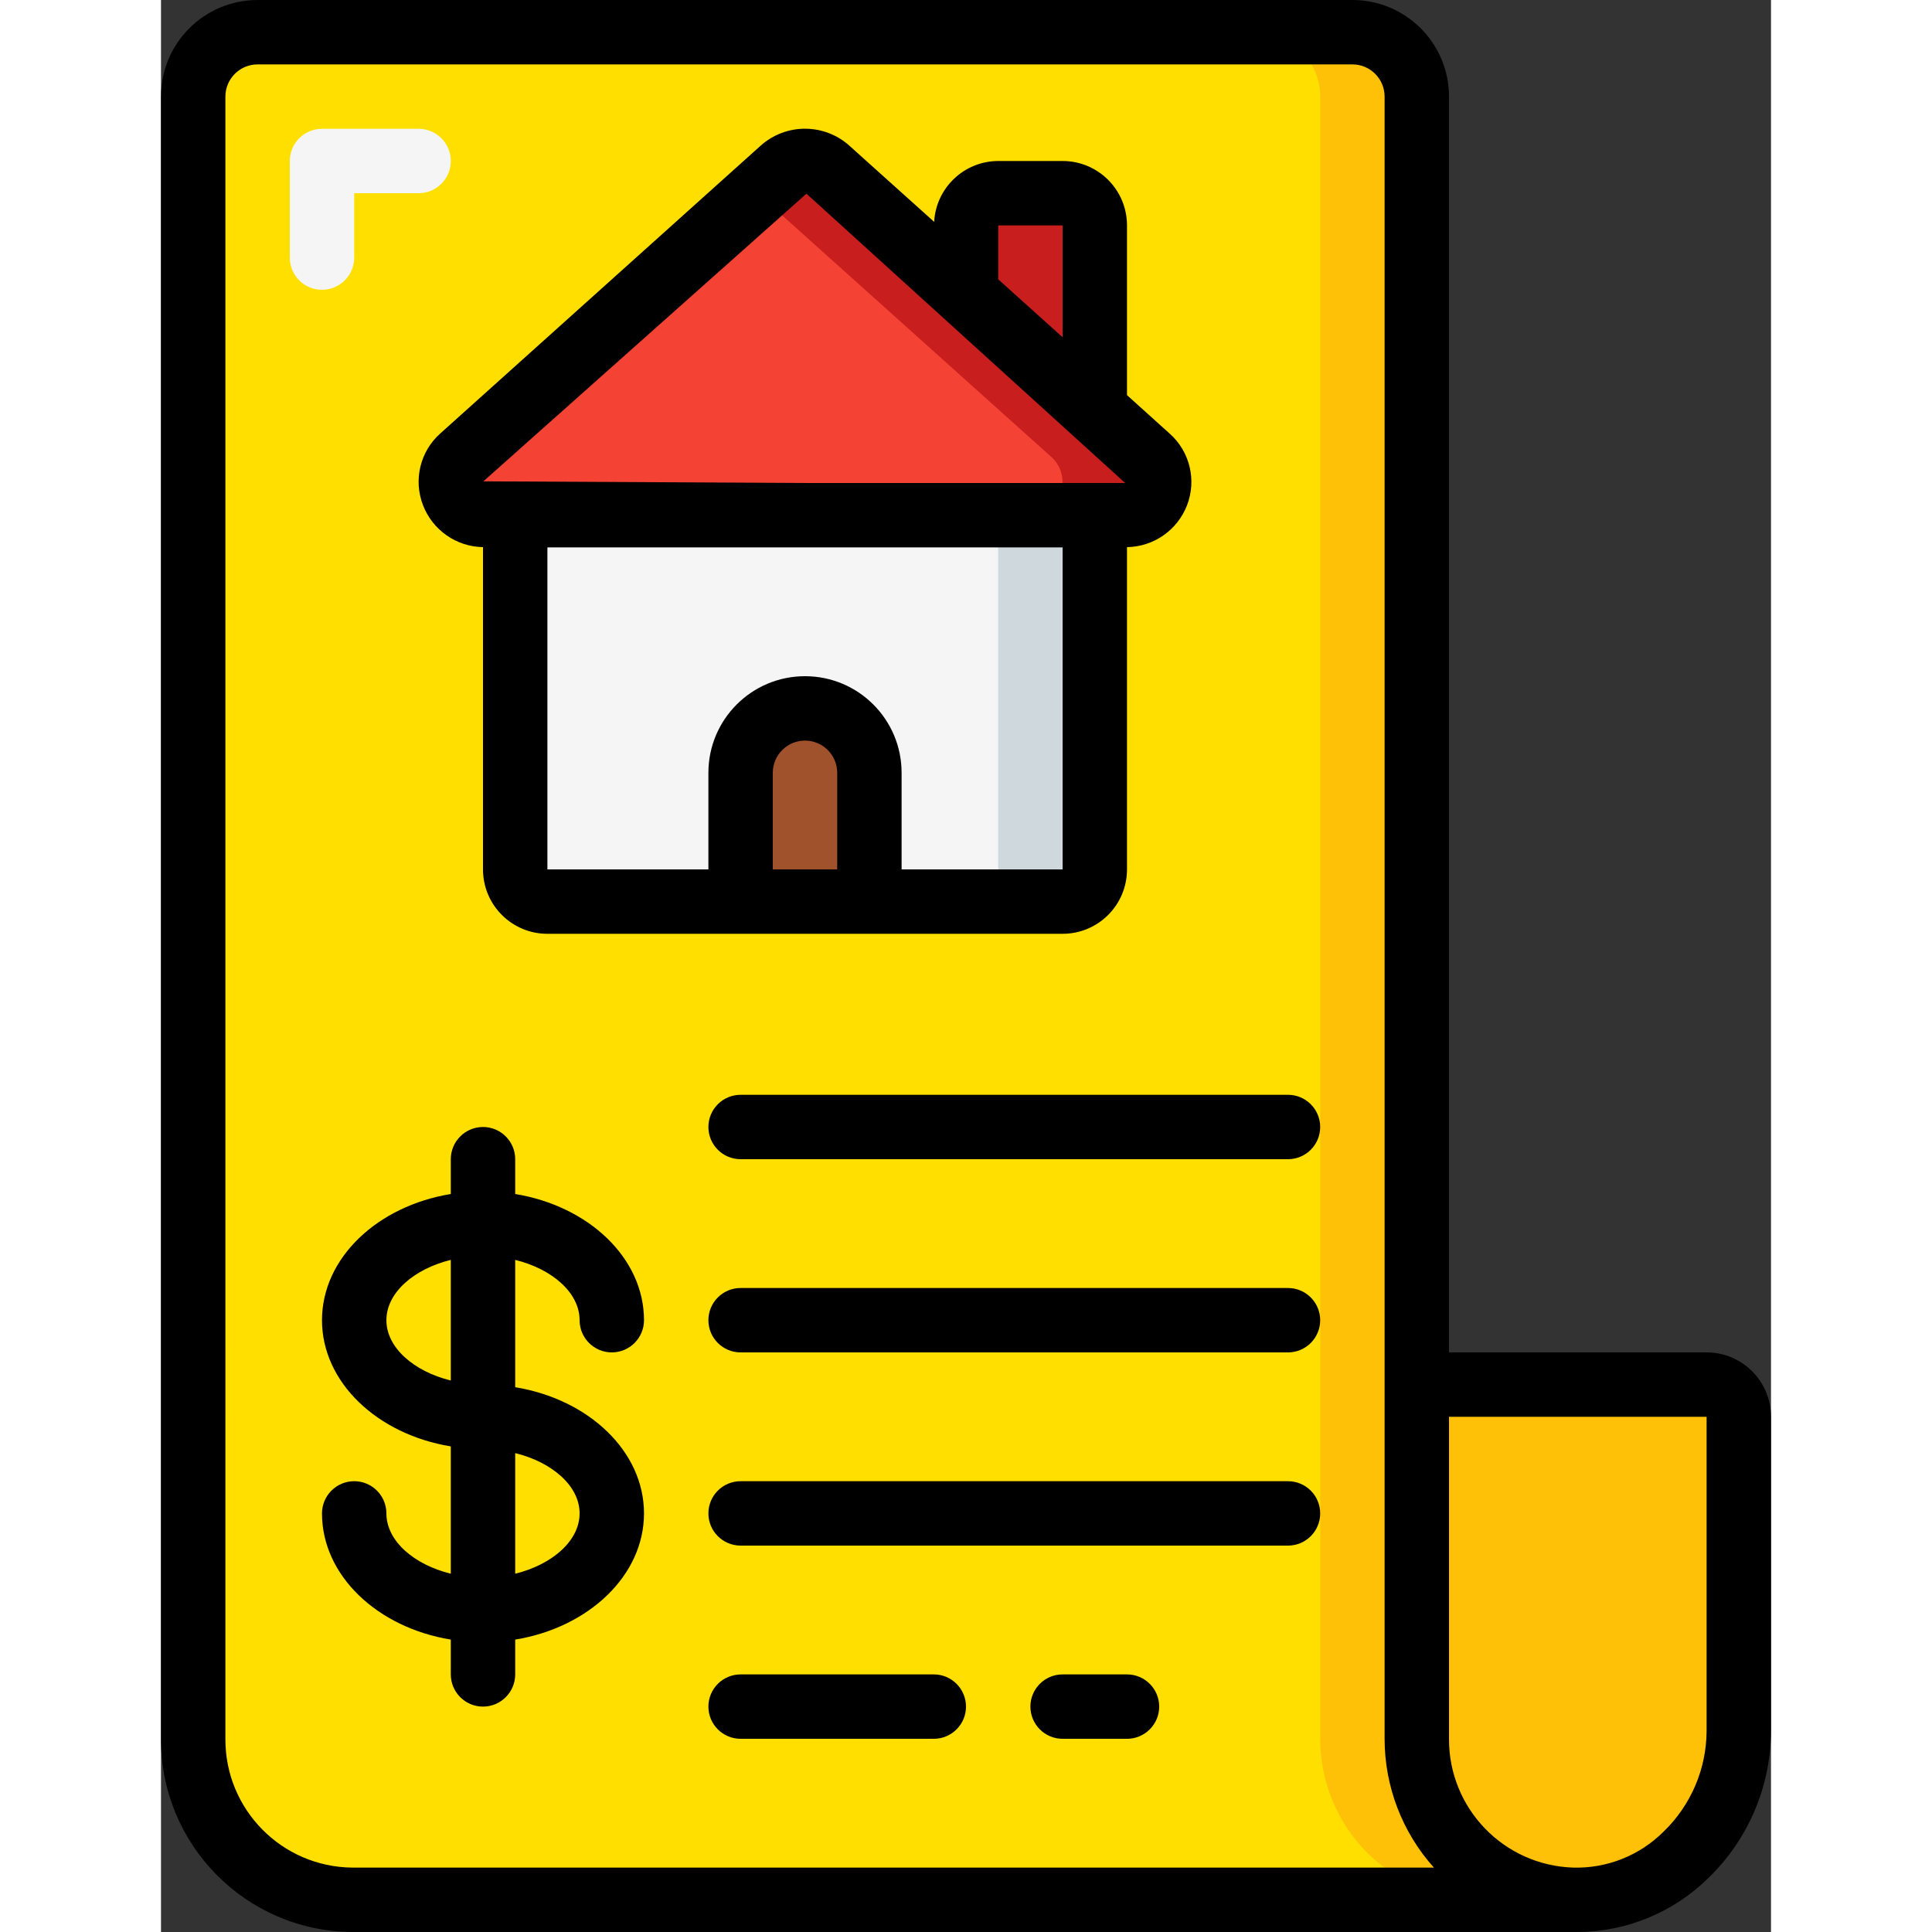 <svg height="512" viewBox="0 0 50 60" width="512" xmlns="http://www.w3.org/2000/svg"><rect x="0" y="0" width="50" height="60" fill="#333333" stroke="none"/><g id="Page-1" fill="none" fill-rule="evenodd"><g id="008---Contract"><path id="Path" d="m42.99 58.9v.1h-37.17c-2.693-.092-4.827-2.305-4.82-5v-51c.003-1.103.897-1.997 2-2h34c1.103.003 1.997.897 2 2v51c0 1.327.525 2.599 1.46 3.54.218.215.456.409.71.58.085.064.176.121.27.17.171.109.352.203.54.28.14.065.283.122.43.17.127.046.258.083.39.11.062.021.126.038.19.05z" fill="#ffdf00"/><path id="Path" d="m42.8 58.85c-.132-.027-.263-.064-.39-.11-.147-.048-.29-.105-.43-.17-.188-.077-.369-.171-.54-.28-.094-.049-.185-.106-.27-.17-.254-.171-.492-.365-.71-.58-.935-.941-1.46-2.213-1.46-3.54v-51c-.003-1.103-.897-1.997-2-2h-3c1.103.003 1.997.897 2 2v51c0 1.327.525 2.599 1.46 3.54.218.215.456.409.71.58.085.064.176.121.27.17.171.109.352.203.54.28.14.065.283.122.43.17.127.046.258.083.39.11.062.021.126.038.19.05v.1h3v-.1c-.064-.012-.128-.029-.19-.05z" fill="#fec108"/><path id="Path" d="m49 44v9.76c.031 2.814-2.188 5.139-5 5.24h-.01c-.08.002-.16-.002-.24-.01-.087-.001-.174-.008-.26-.02-.13-.01-.25-.03-.38-.05-.04-.01-.08-.01-.12-.02-.064-.012-.128-.029-.19-.05-.132-.027-.263-.064-.39-.11-.147-.048-.29-.105-.43-.17-.188-.077-.369-.171-.54-.28-.094-.049-.185-.106-.27-.17-.254-.171-.492-.365-.71-.58-.935-.941-1.46-2.213-1.46-3.54v-11h9c.552 0 1 .448 1 1z" fill="#fec108"/><path id="Path" d="m43.99 59h-.17c-.024.002-.048-.002-.07-.01.08.008.16.012.24.01z" fill="#ffdf00"/><path id="Path" d="m29 16v11c0 .552-.448 1-1 1h-16c-.552 0-1-.448-1-1v-11z" fill="#f5f5f5"/><path id="Path" d="m26 16v11c0 .552-.448 1-1 1h3c.552 0 1-.448 1-1v-11z" fill="#cfd8dc"/><path id="Path" d="m29.94 16h-19.88c-.431.009-.822-.251-.982-.651s-.056-.858.262-1.149l9.95-8.93c.405-.36 1.015-.36 1.42 0l4.29 3.85 4 3.59 1.66 1.49c.318.291.423.749.262 1.149s-.551.66-.982.651z" fill="#f44335"/><path id="Path" d="m30.66 14.2-1.66-1.49-4-3.59-4.29-3.85c-.405-.36-1.015-.36-1.42 0l-.79.709 3.5 3.141 4 3.59 1.66 1.49c.318.291.423.749.262 1.149s-.551.66-.982.651h3c.431.009.822-.251.982-.651s.056-.858-.262-1.149z" fill="#c81e1e"/><path id="Path" d="m29 7v5.71l-4-3.59v-2.12c0-.552.448-1 1-1h2c.552 0 1 .448 1 1z" fill="#c81e1e"/><path id="Path" d="m20 22c1.105 0 2 .895 2 2v4h-4v-4c0-1.105.895-2 2-2z" fill="#a0522d"/><path id="Path" d="m5 9c-.552 0-1-.448-1-1v-3c0-.552.448-1 1-1h3c.552 0 1 .448 1 1s-.448 1-1 1h-2v2c0 .552-.448 1-1 1z" fill="#f5f5f5"/><g fill="#000"><path id="Shape" d="m5.915 60c.028.001.057.001.085 0h38 .011c1.513-.012 2.962-.612 4.041-1.674 1.24-1.197 1.942-2.844 1.948-4.567v-9.759c0-1.105-.895-2-2-2h-8v-39c0-1.657-1.343-3-3-3h-34c-1.657 0-3 1.343-3 3v51c-.012 3.285 2.63 5.965 5.915 6zm42.085-6.241c-.006 1.179-.488 2.307-1.337 3.125-.743.742-1.759 1.146-2.809 1.116-2.156-.07-3.864-1.843-3.854-4l-0-10h8zm-46-50.759c0-.552.448-1 1-1h34c.552 0 1 .448 1 1v51c0 1.476.545 2.901 1.531 4h-33.519c-.03 0-.056 0-.075 0-2.19-.023-3.949-1.81-3.937-4z" fill-rule="nonzero"/><path id="Shape" d="m10 16.992v10.008c0 1.105.895 2 2 2h16c1.105 0 2-.895 2-2v-10.008c.828-.013 1.566-.527 1.864-1.3.303-.782.088-1.67-.54-2.227l-1.324-1.194v-5.271c0-1.105-.895-2-2-2h-2c-1.059.004-1.931.833-1.989 1.89l-2.63-2.363c-.785-.706-1.977-.706-2.762 0l-9.944 8.933c-.627.557-.842 1.445-.539 2.227.297.775 1.035 1.291 1.864 1.305zm9 10.008v-3c0-.552.448-1 1-1s1 .448 1 1v3zm4 0v-3c0-1.657-1.343-3-3-3s-3 1.343-3 3v3h-5v-10h16v10zm3-20h2v3.474l-2-1.8zm-5.955-.985 9.898 8.985h-9.943l-9.988-.052z" fill-rule="nonzero"/><path id="Shape" d="m7 47c0-.552-.448-1-1-1s-1 .448-1 1c0 1.932 1.721 3.547 4 3.919v1.081c0 .552.448 1 1 1 .552 0 1-.448 1-1v-1.081c2.279-.372 4-1.987 4-3.919s-1.721-3.547-4-3.919v-3.954c1.15.283 2 1.022 2 1.873 0 .552.448 1 1 1s1-.448 1-1c0-1.932-1.721-3.547-4-3.919v-1.081c0-.552-.448-1-1-1-.552 0-1 .448-1 1v1.081c-2.279.372-4 1.987-4 3.919s1.721 3.547 4 3.919v3.954c-1.15-.283-2-1.022-2-1.873zm6 0c0 .851-.85 1.59-2 1.873v-3.746c1.15.283 2 1.022 2 1.873zm-6-6c0-.851.85-1.59 2-1.873v3.746c-1.15-.283-2-1.022-2-1.873z" fill-rule="nonzero"/><path id="Path" d="m17 35c0 .552.448 1 1 1h17c.552 0 1-.448 1-1s-.448-1-1-1h-17c-.552 0-1 .448-1 1z"/><path id="Path" d="m35 40h-17c-.552 0-1 .448-1 1s.448 1 1 1h17c.552 0 1-.448 1-1s-.448-1-1-1z"/><path id="Path" d="m35 46h-17c-.552 0-1 .448-1 1s.448 1 1 1h17c.552 0 1-.448 1-1s-.448-1-1-1z"/><path id="Path" d="m24 52h-6c-.552 0-1 .448-1 1s.448 1 1 1h6c.552 0 1-.448 1-1s-.448-1-1-1z"/><path id="Path" d="m30 52h-2c-.552 0-1 .448-1 1s.448 1 1 1h2c.552 0 1-.448 1-1s-.448-1-1-1z"/></g></g></g></svg>